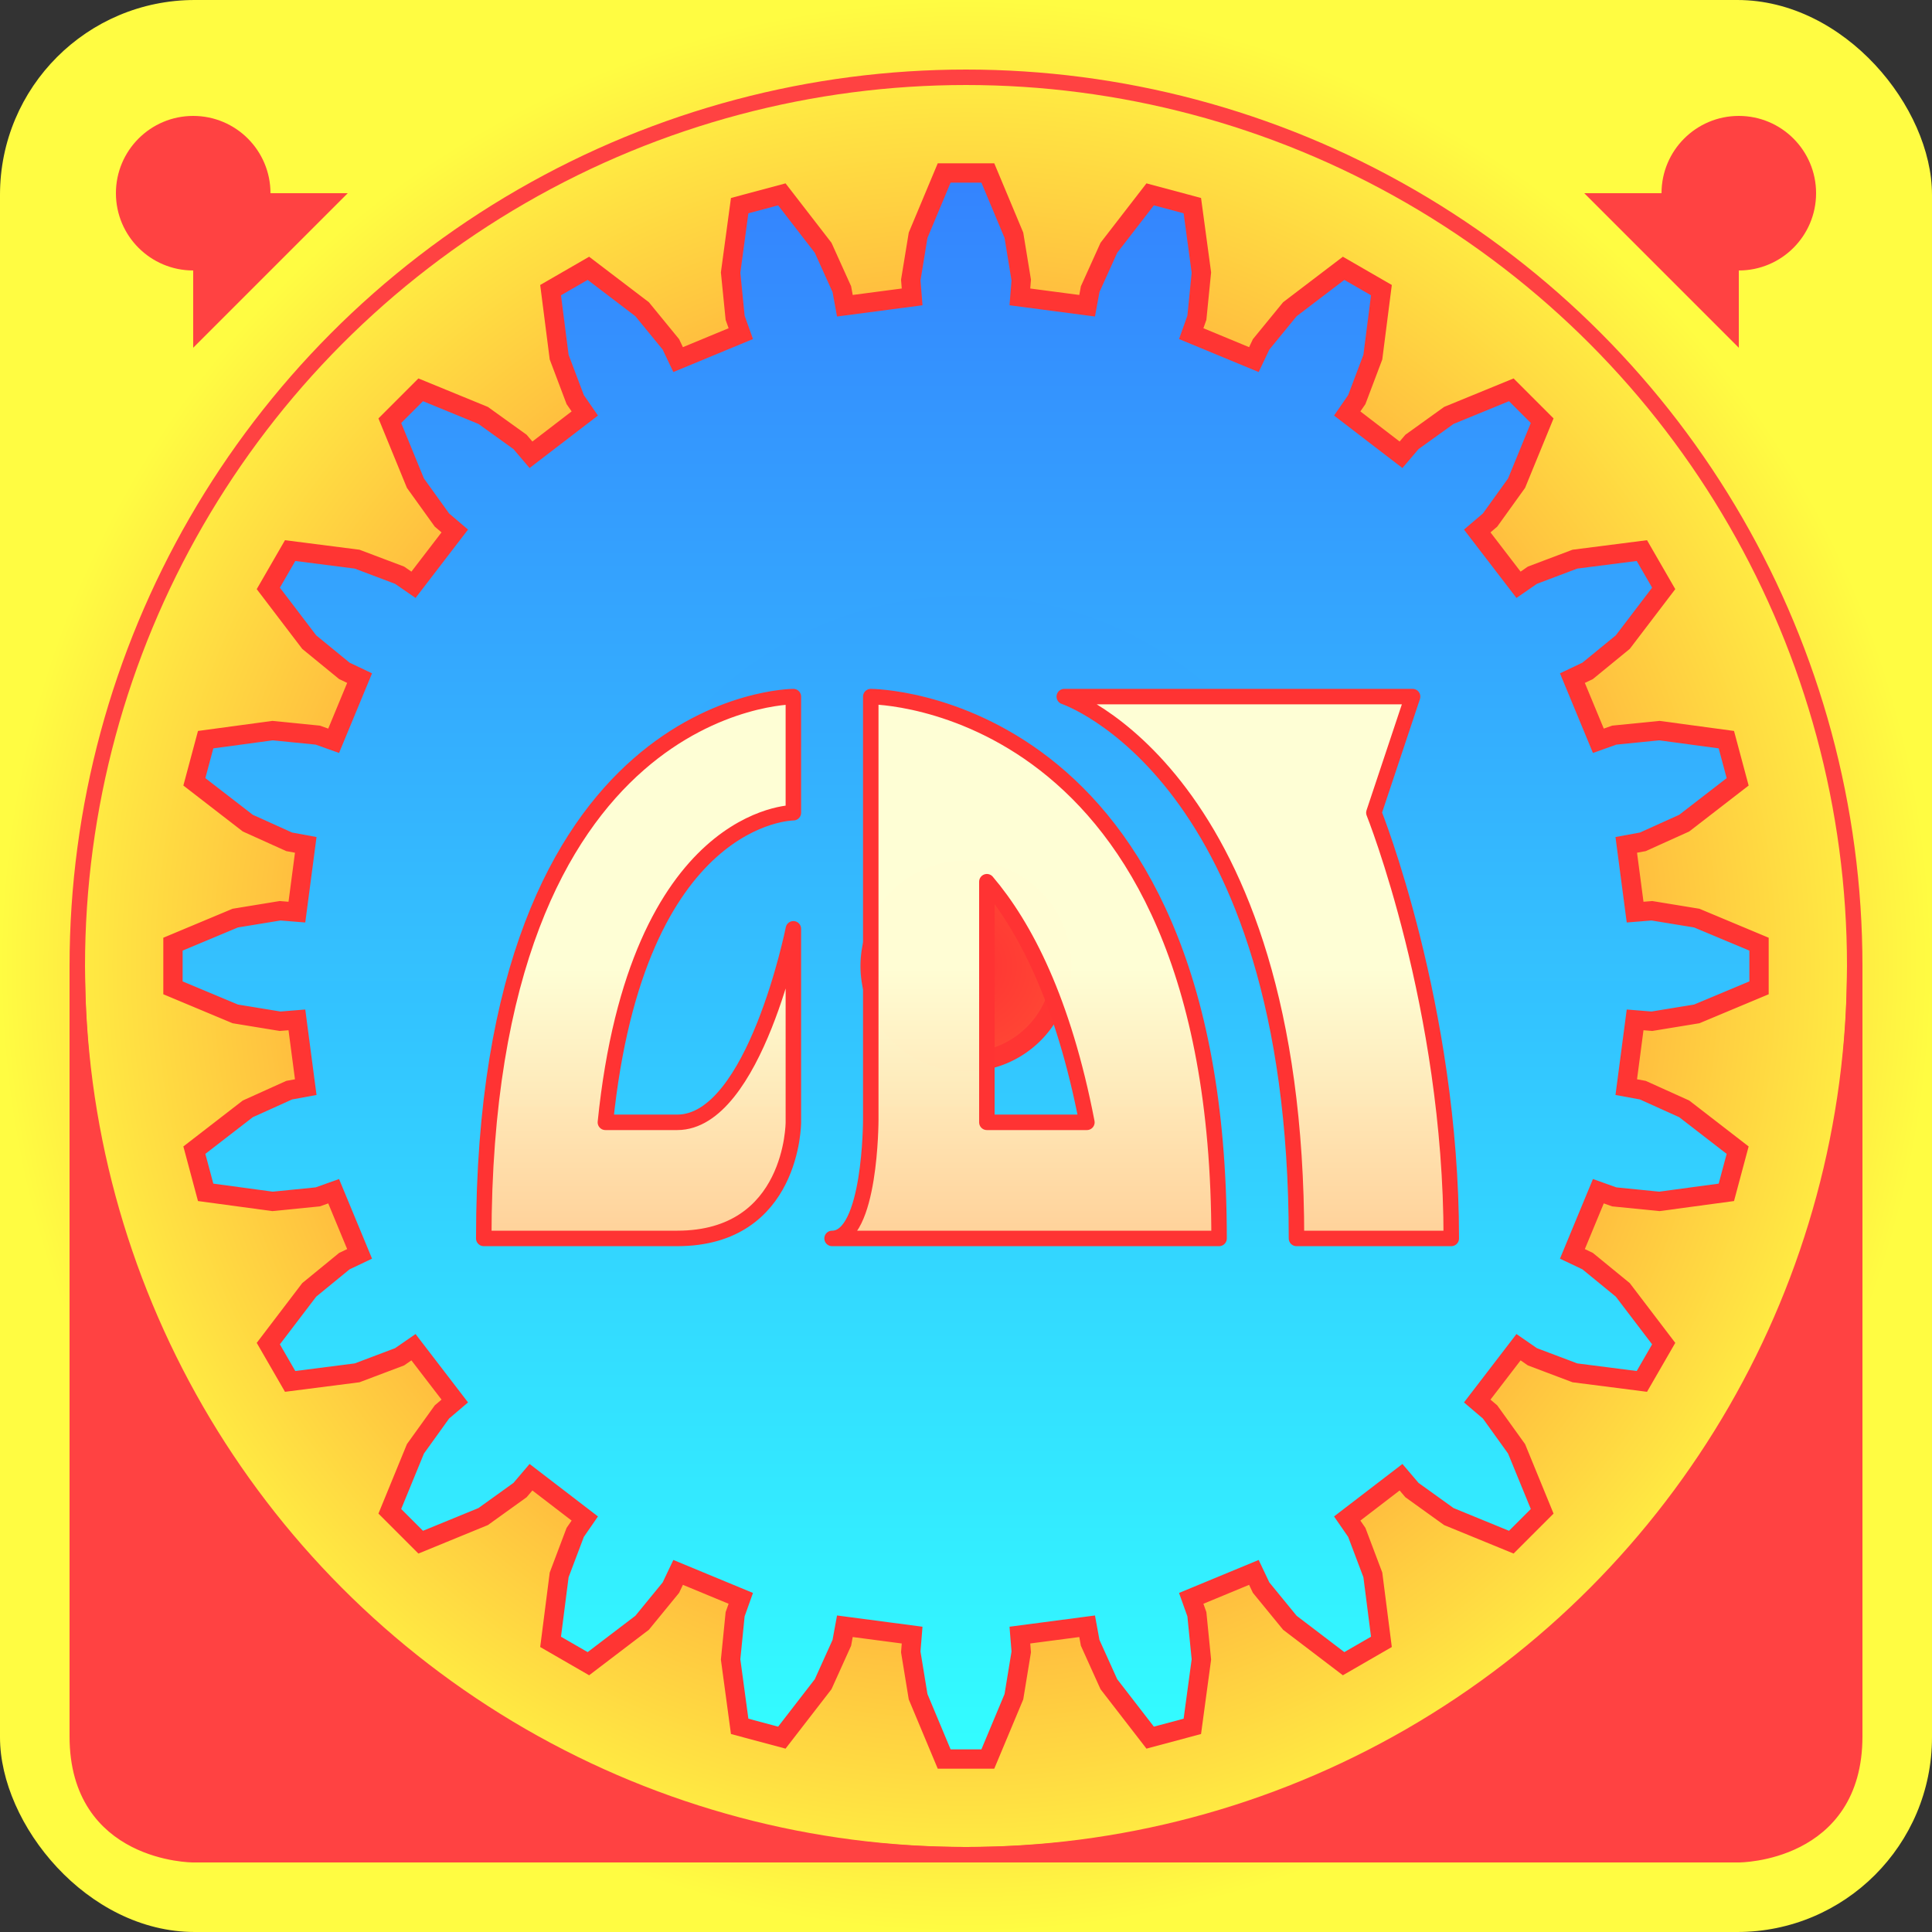 <?xml version="1.0" encoding="UTF-8" standalone="no"?>
<svg
   xmlns:dc="http://purl.org/dc/elements/1.1/"
   xmlns:cc="http://creativecommons.org/ns#"
   xmlns:rdf="http://www.w3.org/1999/02/22-rdf-syntax-ns#"
   xmlns:svg="http://www.w3.org/2000/svg"
   xmlns="http://www.w3.org/2000/svg"
   xmlns:xlink="http://www.w3.org/1999/xlink"
   xmlns:sodipodi="http://sodipodi.sourceforge.net/DTD/sodipodi-0.dtd"
   xmlns:inkscape="http://www.inkscape.org/namespaces/inkscape"
   sodipodi:docname="cdt-timer-logo.svg"
   inkscape:version="1.0.1 (1.0.1+r73)"
   id="svg8"
   version="1.1"
   viewBox="0 0 264.583 264.583"
   height="1000"
   width="1000"
   inkscape:export-filename="/home/user/Downloads/cdt.png"
   inkscape:export-xdpi="96"
   inkscape:export-ydpi="96">
  <rect x="0" y="0" width="264.583" height="264.583" fill="#333333" stroke="none"/>
  <defs
     id="defs2">
    <inkscape:perspective
       sodipodi:type="inkscape:persp3d"
       inkscape:vp_x="0 : 132.29167 : 1"
       inkscape:vp_y="0 : 1000 : 0"
       inkscape:vp_z="264.58332 : 132.29167 : 1"
       inkscape:persp3d-origin="132.29166 : 88.194447 : 1"
       id="perspective886" />
    <linearGradient
       inkscape:collect="always"
       id="linearGradient1205">
      <stop
         style="stop-color:#ff3333;stop-opacity:1"
         offset="0"
         id="stop1295" />
      <stop
         style="stop-color:#ffe042;stop-opacity:1"
         offset="0.867"
         id="stop1302" />
      <stop
         style="stop-color:#fffc42;stop-opacity:1"
         offset="1"
         id="stop1297" />
    </linearGradient>
    <linearGradient
       inkscape:collect="always"
       id="linearGradient1277">
      <stop
         style="stop-color:#33ffff;stop-opacity:1"
         offset="0"
         id="stop1273" />
      <stop
         style="stop-color:#3381ff;stop-opacity:0.996"
         offset="1"
         id="stop1275" />
    </linearGradient>
    <linearGradient
       inkscape:collect="always"
       id="linearGradient1174">
      <stop
         style="stop-color:#ffd199;stop-opacity:1"
         offset="0"
         id="stop1251" />
      <stop
         style="stop-color:#fffed5;stop-opacity:0.996"
         offset="1"
         id="stop1253" />
    </linearGradient>
    <linearGradient
       inkscape:collect="always"
       id="linearGradient1205-3">
      <stop
         style="stop-color:#ff3333;stop-opacity:1"
         offset="0"
         id="stop1201" />
      <stop
         style="stop-color:#fffc42;stop-opacity:1"
         offset="1"
         id="stop1203" />
    </linearGradient>
    <linearGradient
       inkscape:collect="always"
       id="linearGradient1182">
      <stop
         style="stop-color:#a80000;stop-opacity:1"
         offset="0"
         id="stop1178" />
      <stop
         style="stop-color:#4ca8ff;stop-opacity:0.996"
         offset="1"
         id="stop1180" />
    </linearGradient>
    <linearGradient
       inkscape:collect="always"
       id="linearGradient1174-5">
      <stop
         style="stop-color:#fd8a00;stop-opacity:0.999"
         offset="0"
         id="stop1170" />
      <stop
         style="stop-color:#fff700;stop-opacity:0.996"
         offset="1"
         id="stop1172" />
    </linearGradient>
    <linearGradient
       inkscape:collect="always"
       xlink:href="#linearGradient1007"
       id="linearGradient1009"
       x1="0"
       y1="26.663"
       x2="-1.8829382e-13"
       y2="-26.663"
       gradientUnits="userSpaceOnUse" />
    <linearGradient
       inkscape:collect="always"
       id="linearGradient1007">
      <stop
         style="stop-color:#350000;stop-opacity:1"
         offset="0"
         id="stop1003" />
      <stop
         style="stop-color:#13ff38;stop-opacity:0.996"
         offset="1"
         id="stop1005" />
    </linearGradient>
    <linearGradient
       inkscape:collect="always"
       xlink:href="#linearGradient1182"
       id="linearGradient1157"
       gradientUnits="userSpaceOnUse"
       x1="0"
       y1="26.663"
       x2="-1.8829382e-13"
       y2="-26.663"
       gradientTransform="matrix(18.753,0,0,18.753,500,500)" />
    <linearGradient
       inkscape:collect="always"
       xlink:href="#linearGradient1174-5"
       id="linearGradient1176"
       x1="145.521"
       y1="191.167"
       x2="145.521"
       y2="117.083"
       gradientUnits="userSpaceOnUse" />
    <radialGradient
       inkscape:collect="always"
       xlink:href="#linearGradient1205-3"
       id="radialGradient1207"
       cx="132.292"
       cy="132.292"
       fx="132.292"
       fy="132.292"
       r="132.292"
       gradientUnits="userSpaceOnUse" />
    <linearGradient
       inkscape:collect="always"
       xlink:href="#linearGradient1174"
       id="linearGradient1227"
       gradientUnits="userSpaceOnUse"
       x1="145.521"
       y1="191.167"
       x2="145.521"
       y2="154.125"
       gradientTransform="matrix(3.78,0,0,3.78,-50,-82.52)" />
    <linearGradient
       inkscape:collect="always"
       xlink:href="#linearGradient1277"
       id="linearGradient1271"
       x1="132.292"
       y1="243.417"
       x2="132.292"
       y2="21.167"
       gradientUnits="userSpaceOnUse" />
    <radialGradient
       inkscape:collect="always"
       xlink:href="#linearGradient1205"
       id="radialGradient1300"
       gradientUnits="userSpaceOnUse"
       cx="132.292"
       cy="132.292"
       fx="132.292"
       fy="132.292"
       r="132.292" />
  </defs>
  <sodipodi:namedview
     id="base"
     pagecolor="#ffffff"
     bordercolor="#666666"
     borderopacity="1.0"
     inkscape:pageopacity="0.0"
     inkscape:pageshadow="2"
     inkscape:zoom="0.23607604"
     inkscape:cx="-260.83587"
     inkscape:cy="697.43105"
     inkscape:document-units="px"
     inkscape:current-layer="layer2"
     inkscape:document-rotation="0"
     showgrid="true"
     inkscape:window-width="1504"
     inkscape:window-height="751"
     inkscape:window-x="200"
     inkscape:window-y="0"
     inkscape:window-maximized="1"
     units="px"
     inkscape:lockguides="false"
     inkscape:snap-center="true">
    <inkscape:grid
       type="xygrid"
       id="grid855"
       spacingx="5.292"
       spacingy="5.292"
       originx="132.292"
       originy="132.292"
       empspacing="10" />
  </sodipodi:namedview>
  <g
     inkscape:groupmode="layer"
     id="layer3"
     inkscape:label="backGear"
     style="display:none"
     sodipodi:insensitive="true">
    <rect
       style="fill:url(#radialGradient1207);fill-opacity:1;stroke:none;stroke-width:0.529;stroke-linecap:round;stroke-linejoin:round;stroke-opacity:1"
       id="rect952"
       width="264.583"
       height="264.583"
       x="-6.666668e-06"
       y="-6.6666666e-06"
       rx="26.667" />
    <g
       inkscape:label="Rendered Gears"
       transform="matrix(4.962,0,0,4.962,132.292,132.292)"
       id="g995"
       style="fill:url(#linearGradient1009);fill-opacity:1;stroke-width:0.202">
      <path
         id="path991"
         style="fill:url(#linearGradient1157);fill-opacity:1;stroke:#ffff33;stroke-width:10;stroke-miterlimit:4;stroke-dasharray:none;stroke-opacity:1"
         d="m 488.701,89.525 -13.492,32.242 -3.799,23.197 0.701,8.699 -34.811,4.584 -1.574,-8.584 -9.674,-21.424 -21.377,-27.652 -21.828,5.848 -4.688,34.637 2.334,23.391 2.928,8.221 -32.436,13.438 -3.744,-7.885 -14.889,-18.189 -27.807,-21.178 -19.57,11.299 4.438,34.67 8.309,21.988 4.957,7.184 -27.855,21.375 -5.656,-6.648 -19.088,-13.717 -32.338,-13.26 -15.982,15.982 13.26,32.338 13.717,19.088 6.648,5.656 -21.375,27.855 -7.184,-4.957 -21.988,-8.309 -34.67,-4.438 -11.299,19.57 21.178,27.807 18.189,14.889 7.885,3.744 -13.438,32.436 -8.221,-2.928 -23.391,-2.334 -34.637,4.688 -5.848,21.828 27.652,21.377 21.424,9.674 8.584,1.574 -4.584,34.811 -8.699,-0.701 -23.197,3.799 -32.242,13.492 v 22.598 l 32.242,13.492 23.197,3.799 8.699,-0.701 4.584,34.811 -8.584,1.574 -21.424,9.674 -27.652,21.377 5.848,21.828 34.637,4.688 23.391,-2.334 8.221,-2.928 13.438,32.436 -7.885,3.744 -18.189,14.889 -21.178,27.807 11.299,19.57 34.67,-4.438 21.988,-8.309 7.184,-4.957 21.375,27.855 -6.648,5.656 -13.717,19.088 -13.26,32.338 15.982,15.982 32.338,-13.26 19.088,-13.717 5.656,-6.648 27.855,21.375 -4.957,7.184 -8.309,21.988 -4.438,34.67 19.57,11.299 27.807,-21.178 14.889,-18.189 3.744,-7.885 32.436,13.438 -2.928,8.221 -2.334,23.391 4.688,34.637 21.828,5.848 21.377,-27.652 9.674,-21.424 1.574,-8.584 34.811,4.582 -0.701,8.701 3.799,23.197 13.492,32.242 h 22.598 l 13.492,-32.242 3.799,-23.197 -0.701,-8.701 34.811,-4.582 1.574,8.584 9.674,21.424 21.377,27.652 21.828,-5.848 4.688,-34.637 -2.334,-23.391 -2.928,-8.221 32.436,-13.438 3.744,7.885 14.889,18.189 27.807,21.178 19.57,-11.299 -4.438,-34.67 -8.309,-21.988 -4.957,-7.184 27.855,-21.375 5.656,6.648 19.088,13.717 32.338,13.26 15.982,-15.982 -13.26,-32.338 -13.717,-19.088 -6.648,-5.656 21.375,-27.855 7.184,4.957 21.988,8.309 34.67,4.438 11.299,-19.57 -21.178,-27.807 -18.189,-14.889 -7.885,-3.744 13.438,-32.436 8.221,2.928 23.391,2.334 34.637,-4.688 5.848,-21.828 -27.652,-21.377 -21.424,-9.674 -8.584,-1.574 4.582,-34.811 8.701,0.701 23.197,-3.799 32.242,-13.492 v -22.598 l -32.242,-13.492 -23.197,-3.799 -8.701,0.701 -4.582,-34.811 8.584,-1.574 21.424,-9.674 27.652,-21.377 -5.848,-21.828 -34.637,-4.688 -23.391,2.334 -8.221,2.928 -13.438,-32.436 7.885,-3.744 18.189,-14.889 21.178,-27.807 -11.299,-19.57 -34.67,4.438 -21.988,8.309 -7.184,4.957 -21.375,-27.855 6.648,-5.656 13.717,-19.088 13.26,-32.338 -15.982,-15.982 -32.338,13.26 -19.088,13.717 -5.656,6.648 -27.855,-21.375 4.957,-7.184 8.309,-21.988 4.438,-34.67 -19.57,-11.299 -27.807,21.178 -14.889,18.189 -3.744,7.885 -32.436,-13.438 2.928,-8.221 2.334,-23.391 -4.688,-34.637 -21.828,-5.848 -21.377,27.652 -9.674,21.424 -1.574,8.584 -34.811,-4.584 0.701,-8.699 -3.799,-23.197 -13.492,-32.242 z M 500,450.383 A 49.617,49.617 0 0 1 549.617,500 49.617,49.617 0 0 1 500,549.617 49.617,49.617 0 0 1 450.383,500 49.617,49.617 0 0 1 500,450.383 Z"
         transform="matrix(0.053,0,0,0.053,-26.663,-26.663)" />
    </g>
  </g>
  <g
     inkscape:groupmode="layer"
     id="g1262"
     inkscape:label="backGear copy"
     style="display:inline"
     sodipodi:insensitive="true">
    <rect
       style="fill:url(#radialGradient1300);fill-opacity:1;stroke:none;stroke-width:0.529;stroke-linecap:round;stroke-linejoin:round;stroke-opacity:1"
       id="rect1256"
       width="264.583"
       height="264.583"
       x="-6.666668e-06"
       y="-6.6666666e-06"
       rx="26.667" />
    <path
       id="path1258"
       style="fill:url(#linearGradient1271);fill-opacity:1;stroke:#ff3533;stroke-width:2.646;stroke-miterlimit:4;stroke-dasharray:none;stroke-opacity:1"
       d="m 129.302,23.687 -3.57,8.531 -1.005,6.138 0.186,2.302 -9.21,1.213 -0.417,-2.271 -2.56,-5.668 -5.656,-7.316 -5.775,1.547 -1.24,9.164 0.618,6.189 0.775,2.175 -8.582,3.555 -0.991,-2.086 -3.939,-4.813 -7.357,-5.603 -5.178,2.989 1.174,9.173 2.198,5.818 1.312,1.901 -7.37,5.655 -1.497,-1.759 -5.05,-3.629 -8.556,-3.508 -4.229,4.229 3.508,8.556 3.629,5.05 1.759,1.497 -5.655,7.37 -1.901,-1.312 -5.818,-2.198 -9.173,-1.174 -2.989,5.178 5.603,7.357 4.813,3.939 2.086,0.991 -3.555,8.582 -2.175,-0.775 -6.189,-0.618 -9.164,1.24 -1.547,5.775 7.316,5.656 5.668,2.56 2.271,0.417 -1.213,9.21 -2.302,-0.186 -6.138,1.005 -8.531,3.57 v 5.979 l 8.531,3.57 6.138,1.005 2.302,-0.186 1.213,9.21 -2.271,0.417 -5.668,2.56 -7.316,5.656 1.547,5.775 9.164,1.24 6.189,-0.618 2.175,-0.775 3.555,8.582 -2.086,0.991 -4.813,3.939 -5.603,7.357 2.989,5.178 9.173,-1.174 5.818,-2.198 1.901,-1.312 5.655,7.37 -1.759,1.497 -3.629,5.05 -3.508,8.556 4.229,4.229 8.556,-3.508 5.05,-3.629 1.497,-1.759 7.37,5.655 -1.312,1.901 -2.198,5.818 -1.174,9.173 5.178,2.989 7.357,-5.603 3.939,-4.813 0.991,-2.086 8.582,3.555 -0.775,2.175 -0.618,6.189 1.24,9.164 5.775,1.547 5.656,-7.316 2.56,-5.668 0.417,-2.271 9.21,1.212 -0.186,2.302 1.005,6.138 3.57,8.531 h 5.979 l 3.57,-8.531 1.005,-6.138 -0.186,-2.302 9.21,-1.212 0.417,2.271 2.56,5.668 5.656,7.316 5.775,-1.547 1.24,-9.164 -0.618,-6.189 -0.775,-2.175 8.582,-3.555 0.991,2.086 3.939,4.813 7.357,5.603 5.178,-2.989 -1.174,-9.173 -2.198,-5.818 -1.312,-1.901 7.37,-5.655 1.497,1.759 5.05,3.629 8.556,3.508 4.229,-4.229 -3.508,-8.556 -3.629,-5.05 -1.759,-1.497 5.655,-7.37 1.901,1.312 5.818,2.198 9.173,1.174 2.989,-5.178 -5.603,-7.357 -4.813,-3.939 -2.086,-0.991 3.555,-8.582 2.175,0.775 6.189,0.618 9.164,-1.24 1.547,-5.775 -7.316,-5.656 -5.668,-2.56 -2.271,-0.417 1.212,-9.21 2.302,0.186 6.138,-1.005 8.531,-3.57 v -5.979 l -8.531,-3.57 -6.138,-1.005 -2.302,0.186 -1.212,-9.21 2.271,-0.417 5.668,-2.56 7.316,-5.656 -1.547,-5.775 -9.164,-1.24 -6.189,0.618 -2.175,0.775 -3.555,-8.582 2.086,-0.991 4.813,-3.939 5.603,-7.357 -2.989,-5.178 -9.173,1.174 -5.818,2.198 -1.901,1.312 -5.655,-7.37 1.759,-1.497 3.629,-5.05 3.508,-8.556 -4.229,-4.229 -8.556,3.508 -5.05,3.629 -1.497,1.759 -7.37,-5.655 1.312,-1.901 2.198,-5.818 1.174,-9.173 -5.178,-2.989 -7.357,5.603 -3.939,4.813 -0.991,2.086 -8.582,-3.555 0.775,-2.175 0.618,-6.189 -1.24,-9.164 -5.775,-1.547 -5.656,7.316 -2.56,5.668 -0.417,2.271 -9.21,-1.213 0.186,-2.302 -1.005,-6.138 -3.57,-8.531 z m 2.989,95.477 a 13.128,13.128 0 0 1 13.128,13.128 13.128,13.128 0 0 1 -13.128,13.128 13.128,13.128 0 0 1 -13.128,-13.128 13.128,13.128 0 0 1 13.128,-13.128 z" />
  </g>
  <g
     inkscape:label="CDT"
     inkscape:groupmode="layer"
     id="layer1"
     transform="translate(0,-32.417)"
     sodipodi:insensitive="true"
     style="display:none">
    <g
       id="g1168"
       transform="translate(-13.229,10.583)"
       style="fill:url(#linearGradient1176);fill-opacity:1">
      <path
         style="fill:url(#linearGradient1176);fill-opacity:1;stroke-width:0.529;stroke-linecap:round;stroke-linejoin:round;stroke-opacity:0"
         d="m 121.708,117.083 1e-5,15.875 c 0,0 -26.458,0 -26.458,58.208 h -15.875 c 0,-74.083 42.333,-74.083 42.333,-74.083 z"
         id="path859"
         sodipodi:nodetypes="ccccc" />
      <path
         style="fill:url(#linearGradient1176);fill-opacity:1;stroke:none;stroke-width:0.529;stroke-linecap:round;stroke-linejoin:round;stroke-opacity:1"
         d="m 121.708,175.292 c 0,0 0,15.875 -15.875,15.875 H 84.667 l 4e-6,-15.875 z"
         id="path865"
         sodipodi:nodetypes="ccccc" />
      <path
         style="fill:url(#linearGradient1176);fill-opacity:1;stroke-width:0.529;stroke-linecap:round;stroke-linejoin:round;stroke-opacity:0"
         d="m 132.292,117.083 v 15.875 c 0,0 26.458,0 31.75,58.208 h 15.875 c 0,-74.083 -47.625,-74.083 -47.625,-74.083 z"
         id="path859-3"
         sodipodi:nodetypes="ccccc" />
      <path
         style="fill:url(#linearGradient1176);fill-opacity:1;stroke:none;stroke-width:0.529;stroke-linecap:round;stroke-linejoin:round;stroke-opacity:1"
         d="m 132.292,175.292 v 15.875 h 37.042 v -15.875 z"
         id="path865-6"
         sodipodi:nodetypes="ccccc" />
      <path
         style="fill:url(#linearGradient1176);fill-opacity:1;stroke:none;stroke-width:0.529;stroke-linecap:round;stroke-linejoin:round;stroke-opacity:1"
         d="m 127,191.167 h 21.167 v -63.5 h -15.875 v 47.289 c 0,0 0,16.211 -5.292,16.211 z"
         id="path885"
         sodipodi:nodetypes="cccccc" />
      <path
         style="fill:url(#linearGradient1176);fill-opacity:1;stroke-width:0.529;stroke-linecap:round;stroke-linejoin:round;stroke-opacity:0"
         d="m 206.375,117.083 h -47.625 c 0,0 31.75,10.583 31.75,74.083 h 21.167 c 1e-5,-31.75 -10.583,-58.208 -10.583,-58.208 z"
         id="path859-3-7"
         sodipodi:nodetypes="cccccc" />
      <path
         style="fill:url(#linearGradient1176);fill-opacity:1;stroke:none;stroke-width:0.529;stroke-linecap:round;stroke-linejoin:round;stroke-opacity:1"
         d="m 121.708,148.833 c 0,0 -5.292,26.458 -15.875,26.458 h 15.875 z"
         id="path902"
         sodipodi:nodetypes="cccc" />
    </g>
  </g>
  <g
     inkscape:label="CDT solid joined"
     inkscape:groupmode="layer"
     id="g1225"
     transform="translate(0,-32.417)"
     style="display:inline"
     sodipodi:insensitive="true">
    <path
       id="path1209"
       style="fill:url(#linearGradient1227);fill-opacity:1;stroke:#ff3333;stroke-width:8;stroke-linecap:round;stroke-linejoin:round;stroke-miterlimit:4;stroke-dasharray:none;stroke-opacity:1"
       d="m 410,360 c 0,0 -160,10e-6 -160,280 h 60 40 c 60,0 60,-60 60,-60 V 480 c 0,0 -20,100 -60,100 H 312.857 C 329.155,420.036 410,420 410,420 Z m 40,0 v 60 158.732 c 0,0 10e-6,61.268 -20,61.268 h 80 80 40 C 630,360 450,360 450,360 Z m 100,0 c 0,0 120,40 120,280 h 80 c 4e-5,-120 -40,-220 -40,-220 l 20,-60 z m -40,95.658 C 529.662,478.809 549.547,517.02 561.689,580 H 510 Z"
       transform="matrix(0.265,0,0,0.265,0,32.417)" />
  </g>
  <g
     inkscape:groupmode="layer"
     id="layer2"
     inkscape:label="corners">
    <circle
       style="fill:#ff4242;fill-opacity:1;stroke:none;stroke-width:2.117;stroke-linecap:round;stroke-linejoin:round"
       id="path905"
       cx="238.125"
       cy="26.458"
       r="10.583" />
    <circle
       style="fill:#ff4242;fill-opacity:1;stroke:none;stroke-width:2.117;stroke-linecap:round;stroke-linejoin:round"
       id="path905-3"
       cx="26.458"
       cy="26.458"
       r="10.583" />
    <path
       style="fill:#ff4242;fill-opacity:1;stroke:none;stroke-width:2.117;stroke-linecap:round;stroke-linejoin:round"
       d="m 26.458,26.458 0,21.167 21.167,-21.167 z"
       id="path922"
       sodipodi:nodetypes="cccc" />
    <circle
       style="fill:none;fill-opacity:1;stroke:#ff4242;stroke-width:2.117;stroke-linecap:round;stroke-linejoin:round;stroke-opacity:1"
       id="path924"
       cx="132.292"
       cy="132.292"
       r="121.708" />
    <path
       style="fill:#ff4242;fill-opacity:1;stroke:none;stroke-width:2.117;stroke-linecap:round;stroke-linejoin:round;stroke-opacity:1"
       d="m 238.125,26.458 -21.167,0 21.167,21.167 z"
       id="path926"
       sodipodi:nodetypes="cccc" />
    <path
       style="fill:#ff4242;fill-opacity:1;stroke:#ff4242;stroke-width:2.117;stroke-linecap:round;stroke-linejoin:round;stroke-miterlimit:4;stroke-dasharray:none;stroke-opacity:1"
       d="m 254,132.292 c 0,68.792 -52.917,121.708 -121.708,121.708 h 105.833 c 0,0 15.875,0 15.875,-16.203 z"
       id="path928"
       sodipodi:nodetypes="ccccc" />
    <path
       style="fill:#ff4242;fill-opacity:1;stroke:#ff4242;stroke-width:2.117;stroke-linecap:round;stroke-linejoin:round;stroke-miterlimit:4;stroke-dasharray:none;stroke-opacity:1"
       d="m 10.583,132.292 c 0,68.792 52.917,121.708 121.708,121.708 H 26.458 c 0,0 -15.875,0 -15.875,-16.203 z"
       id="path928-6"
       sodipodi:nodetypes="ccccc" />
  </g>
</svg>
